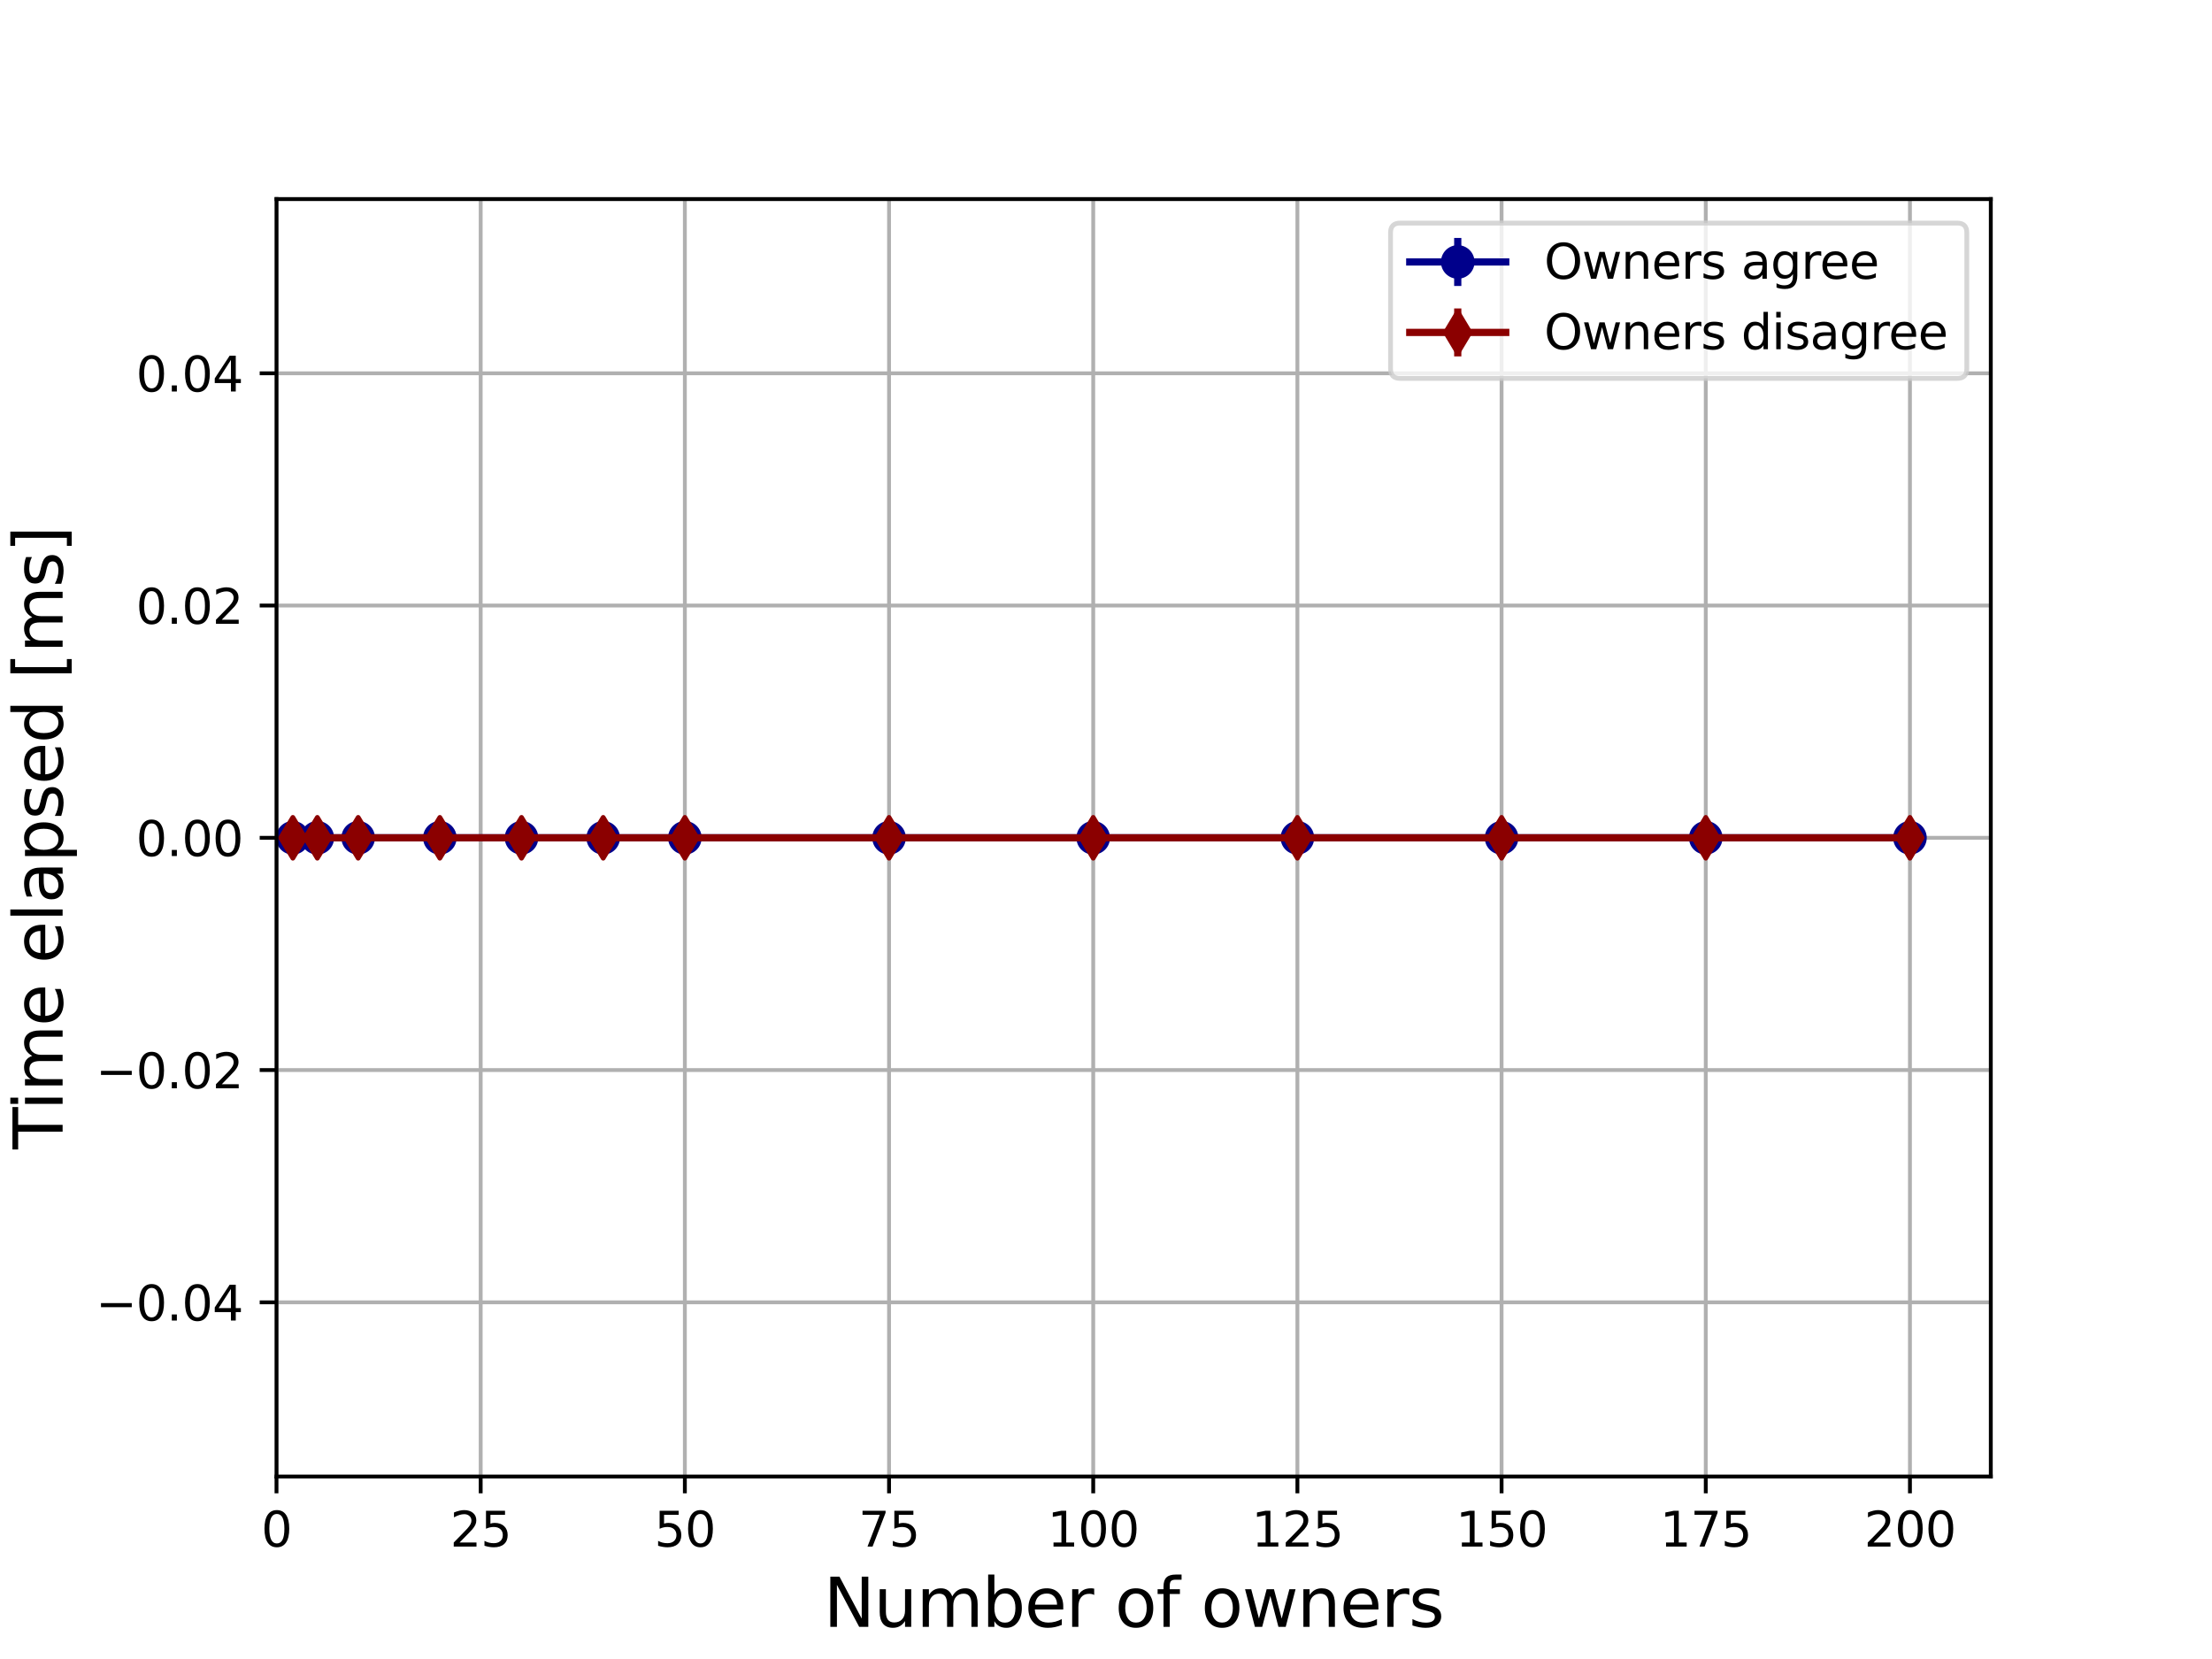 <?xml version="1.0" encoding="utf-8" standalone="no"?>
<!DOCTYPE svg PUBLIC "-//W3C//DTD SVG 1.1//EN"
  "http://www.w3.org/Graphics/SVG/1.1/DTD/svg11.dtd">
<svg height="345.6pt" version="1.1" viewBox="0 0 460.8 345.6" width="460.8pt" xmlns="http://www.w3.org/2000/svg" xmlns:xlink="http://www.w3.org/1999/xlink">
 <defs>
  <style type="text/css">*{stroke-linecap:butt;stroke-linejoin:round;}</style>
 </defs>
 <g id="figure_1">
  <g id="patch_1">
   <path d="M 0 345.6 
L 460.8 345.6 
L 460.8 0 
L 0 0 
z
" style="fill:#ffffff;"/>
  </g>
  <g id="axes_1">
   <g id="patch_2">
    <path d="M 57.6 307.584 
L 414.72 307.584 
L 414.72 41.472 
L 57.6 41.472 
z
" style="fill:#ffffff;"/>
   </g>
   <g id="matplotlib.axis_1">
    <g id="xtick_1">
     <g id="line2d_1">
      <path clip-path="url(#pe59d3a22e9)" d="M 57.6 307.584 
L 57.6 41.472 
" style="fill:none;stroke:#b0b0b0;stroke-linecap:square;stroke-width:0.8;"/>
     </g>
     <g id="line2d_2">
      <defs>
       <path d="M 0 0 
L 0 3.5 
" id="m9495389bf6" style="stroke:#000000;stroke-width:0.8;"/>
      </defs>
      <g>
       <use style="stroke:#000000;stroke-width:0.8;" x="57.6" xlink:href="#m9495389bf6" y="307.584"/>
      </g>
     </g>
     <g id="text_1">
      <!-- 0 -->
      <g transform="translate(54.419 322.182)scale(0.1 -0.1)">
       <defs>
        <path d="M 2034 4250 
Q 1547 4250 1301 3770 
Q 1056 3291 1056 2328 
Q 1056 1369 1301 889 
Q 1547 409 2034 409 
Q 2525 409 2770 889 
Q 3016 1369 3016 2328 
Q 3016 3291 2770 3770 
Q 2525 4250 2034 4250 
z
M 2034 4750 
Q 2819 4750 3233 4129 
Q 3647 3509 3647 2328 
Q 3647 1150 3233 529 
Q 2819 -91 2034 -91 
Q 1250 -91 836 529 
Q 422 1150 422 2328 
Q 422 3509 836 4129 
Q 1250 4750 2034 4750 
z
" id="DejaVuSans-30" transform="scale(0.016)"/>
       </defs>
       <use xlink:href="#DejaVuSans-30"/>
      </g>
     </g>
    </g>
    <g id="xtick_2">
     <g id="line2d_3">
      <path clip-path="url(#pe59d3a22e9)" d="M 100.135 307.584 
L 100.135 41.472 
" style="fill:none;stroke:#b0b0b0;stroke-linecap:square;stroke-width:0.8;"/>
     </g>
     <g id="line2d_4">
      <g>
       <use style="stroke:#000000;stroke-width:0.8;" x="100.135" xlink:href="#m9495389bf6" y="307.584"/>
      </g>
     </g>
     <g id="text_2">
      <!-- 25 -->
      <g transform="translate(93.772 322.182)scale(0.1 -0.1)">
       <defs>
        <path d="M 1228 531 
L 3431 531 
L 3431 0 
L 469 0 
L 469 531 
Q 828 903 1448 1529 
Q 2069 2156 2228 2338 
Q 2531 2678 2651 2914 
Q 2772 3150 2772 3378 
Q 2772 3750 2511 3984 
Q 2250 4219 1831 4219 
Q 1534 4219 1204 4116 
Q 875 4013 500 3803 
L 500 4441 
Q 881 4594 1212 4672 
Q 1544 4750 1819 4750 
Q 2544 4750 2975 4387 
Q 3406 4025 3406 3419 
Q 3406 3131 3298 2873 
Q 3191 2616 2906 2266 
Q 2828 2175 2409 1742 
Q 1991 1309 1228 531 
z
" id="DejaVuSans-32" transform="scale(0.016)"/>
        <path d="M 691 4666 
L 3169 4666 
L 3169 4134 
L 1269 4134 
L 1269 2991 
Q 1406 3038 1543 3061 
Q 1681 3084 1819 3084 
Q 2600 3084 3056 2656 
Q 3513 2228 3513 1497 
Q 3513 744 3044 326 
Q 2575 -91 1722 -91 
Q 1428 -91 1123 -41 
Q 819 9 494 109 
L 494 744 
Q 775 591 1075 516 
Q 1375 441 1709 441 
Q 2250 441 2565 725 
Q 2881 1009 2881 1497 
Q 2881 1984 2565 2268 
Q 2250 2553 1709 2553 
Q 1456 2553 1204 2497 
Q 953 2441 691 2322 
L 691 4666 
z
" id="DejaVuSans-35" transform="scale(0.016)"/>
       </defs>
       <use xlink:href="#DejaVuSans-32"/>
       <use x="63.623" xlink:href="#DejaVuSans-35"/>
      </g>
     </g>
    </g>
    <g id="xtick_3">
     <g id="line2d_5">
      <path clip-path="url(#pe59d3a22e9)" d="M 142.669 307.584 
L 142.669 41.472 
" style="fill:none;stroke:#b0b0b0;stroke-linecap:square;stroke-width:0.8;"/>
     </g>
     <g id="line2d_6">
      <g>
       <use style="stroke:#000000;stroke-width:0.8;" x="142.669" xlink:href="#m9495389bf6" y="307.584"/>
      </g>
     </g>
     <g id="text_3">
      <!-- 50 -->
      <g transform="translate(136.307 322.182)scale(0.1 -0.1)">
       <use xlink:href="#DejaVuSans-35"/>
       <use x="63.623" xlink:href="#DejaVuSans-30"/>
      </g>
     </g>
    </g>
    <g id="xtick_4">
     <g id="line2d_7">
      <path clip-path="url(#pe59d3a22e9)" d="M 185.204 307.584 
L 185.204 41.472 
" style="fill:none;stroke:#b0b0b0;stroke-linecap:square;stroke-width:0.8;"/>
     </g>
     <g id="line2d_8">
      <g>
       <use style="stroke:#000000;stroke-width:0.8;" x="185.204" xlink:href="#m9495389bf6" y="307.584"/>
      </g>
     </g>
     <g id="text_4">
      <!-- 75 -->
      <g transform="translate(178.841 322.182)scale(0.1 -0.1)">
       <defs>
        <path d="M 525 4666 
L 3525 4666 
L 3525 4397 
L 1831 0 
L 1172 0 
L 2766 4134 
L 525 4134 
L 525 4666 
z
" id="DejaVuSans-37" transform="scale(0.016)"/>
       </defs>
       <use xlink:href="#DejaVuSans-37"/>
       <use x="63.623" xlink:href="#DejaVuSans-35"/>
      </g>
     </g>
    </g>
    <g id="xtick_5">
     <g id="line2d_9">
      <path clip-path="url(#pe59d3a22e9)" d="M 227.738 307.584 
L 227.738 41.472 
" style="fill:none;stroke:#b0b0b0;stroke-linecap:square;stroke-width:0.8;"/>
     </g>
     <g id="line2d_10">
      <g>
       <use style="stroke:#000000;stroke-width:0.8;" x="227.738" xlink:href="#m9495389bf6" y="307.584"/>
      </g>
     </g>
     <g id="text_5">
      <!-- 100 -->
      <g transform="translate(218.194 322.182)scale(0.1 -0.1)">
       <defs>
        <path d="M 794 531 
L 1825 531 
L 1825 4091 
L 703 3866 
L 703 4441 
L 1819 4666 
L 2450 4666 
L 2450 531 
L 3481 531 
L 3481 0 
L 794 0 
L 794 531 
z
" id="DejaVuSans-31" transform="scale(0.016)"/>
       </defs>
       <use xlink:href="#DejaVuSans-31"/>
       <use x="63.623" xlink:href="#DejaVuSans-30"/>
       <use x="127.246" xlink:href="#DejaVuSans-30"/>
      </g>
     </g>
    </g>
    <g id="xtick_6">
     <g id="line2d_11">
      <path clip-path="url(#pe59d3a22e9)" d="M 270.273 307.584 
L 270.273 41.472 
" style="fill:none;stroke:#b0b0b0;stroke-linecap:square;stroke-width:0.8;"/>
     </g>
     <g id="line2d_12">
      <g>
       <use style="stroke:#000000;stroke-width:0.8;" x="270.273" xlink:href="#m9495389bf6" y="307.584"/>
      </g>
     </g>
     <g id="text_6">
      <!-- 125 -->
      <g transform="translate(260.729 322.182)scale(0.1 -0.1)">
       <use xlink:href="#DejaVuSans-31"/>
       <use x="63.623" xlink:href="#DejaVuSans-32"/>
       <use x="127.246" xlink:href="#DejaVuSans-35"/>
      </g>
     </g>
    </g>
    <g id="xtick_7">
     <g id="line2d_13">
      <path clip-path="url(#pe59d3a22e9)" d="M 312.807 307.584 
L 312.807 41.472 
" style="fill:none;stroke:#b0b0b0;stroke-linecap:square;stroke-width:0.8;"/>
     </g>
     <g id="line2d_14">
      <g>
       <use style="stroke:#000000;stroke-width:0.8;" x="312.807" xlink:href="#m9495389bf6" y="307.584"/>
      </g>
     </g>
     <g id="text_7">
      <!-- 150 -->
      <g transform="translate(303.263 322.182)scale(0.1 -0.1)">
       <use xlink:href="#DejaVuSans-31"/>
       <use x="63.623" xlink:href="#DejaVuSans-35"/>
       <use x="127.246" xlink:href="#DejaVuSans-30"/>
      </g>
     </g>
    </g>
    <g id="xtick_8">
     <g id="line2d_15">
      <path clip-path="url(#pe59d3a22e9)" d="M 355.342 307.584 
L 355.342 41.472 
" style="fill:none;stroke:#b0b0b0;stroke-linecap:square;stroke-width:0.8;"/>
     </g>
     <g id="line2d_16">
      <g>
       <use style="stroke:#000000;stroke-width:0.8;" x="355.342" xlink:href="#m9495389bf6" y="307.584"/>
      </g>
     </g>
     <g id="text_8">
      <!-- 175 -->
      <g transform="translate(345.798 322.182)scale(0.1 -0.1)">
       <use xlink:href="#DejaVuSans-31"/>
       <use x="63.623" xlink:href="#DejaVuSans-37"/>
       <use x="127.246" xlink:href="#DejaVuSans-35"/>
      </g>
     </g>
    </g>
    <g id="xtick_9">
     <g id="line2d_17">
      <path clip-path="url(#pe59d3a22e9)" d="M 397.876 307.584 
L 397.876 41.472 
" style="fill:none;stroke:#b0b0b0;stroke-linecap:square;stroke-width:0.8;"/>
     </g>
     <g id="line2d_18">
      <g>
       <use style="stroke:#000000;stroke-width:0.8;" x="397.876" xlink:href="#m9495389bf6" y="307.584"/>
      </g>
     </g>
     <g id="text_9">
      <!-- 200 -->
      <g transform="translate(388.333 322.182)scale(0.1 -0.1)">
       <use xlink:href="#DejaVuSans-32"/>
       <use x="63.623" xlink:href="#DejaVuSans-30"/>
       <use x="127.246" xlink:href="#DejaVuSans-30"/>
      </g>
     </g>
    </g>
    <g id="text_10">
     <!-- Number of owners -->
     <g transform="translate(171.567 338.9)scale(0.14 -0.14)">
      <defs>
       <path d="M 628 4666 
L 1478 4666 
L 3547 763 
L 3547 4666 
L 4159 4666 
L 4159 0 
L 3309 0 
L 1241 3903 
L 1241 0 
L 628 0 
L 628 4666 
z
" id="DejaVuSans-4e" transform="scale(0.016)"/>
       <path d="M 544 1381 
L 544 3500 
L 1119 3500 
L 1119 1403 
Q 1119 906 1312 657 
Q 1506 409 1894 409 
Q 2359 409 2629 706 
Q 2900 1003 2900 1516 
L 2900 3500 
L 3475 3500 
L 3475 0 
L 2900 0 
L 2900 538 
Q 2691 219 2414 64 
Q 2138 -91 1772 -91 
Q 1169 -91 856 284 
Q 544 659 544 1381 
z
M 1991 3584 
L 1991 3584 
z
" id="DejaVuSans-75" transform="scale(0.016)"/>
       <path d="M 3328 2828 
Q 3544 3216 3844 3400 
Q 4144 3584 4550 3584 
Q 5097 3584 5394 3201 
Q 5691 2819 5691 2113 
L 5691 0 
L 5113 0 
L 5113 2094 
Q 5113 2597 4934 2840 
Q 4756 3084 4391 3084 
Q 3944 3084 3684 2787 
Q 3425 2491 3425 1978 
L 3425 0 
L 2847 0 
L 2847 2094 
Q 2847 2600 2669 2842 
Q 2491 3084 2119 3084 
Q 1678 3084 1418 2786 
Q 1159 2488 1159 1978 
L 1159 0 
L 581 0 
L 581 3500 
L 1159 3500 
L 1159 2956 
Q 1356 3278 1631 3431 
Q 1906 3584 2284 3584 
Q 2666 3584 2933 3390 
Q 3200 3197 3328 2828 
z
" id="DejaVuSans-6d" transform="scale(0.016)"/>
       <path d="M 3116 1747 
Q 3116 2381 2855 2742 
Q 2594 3103 2138 3103 
Q 1681 3103 1420 2742 
Q 1159 2381 1159 1747 
Q 1159 1113 1420 752 
Q 1681 391 2138 391 
Q 2594 391 2855 752 
Q 3116 1113 3116 1747 
z
M 1159 2969 
Q 1341 3281 1617 3432 
Q 1894 3584 2278 3584 
Q 2916 3584 3314 3078 
Q 3713 2572 3713 1747 
Q 3713 922 3314 415 
Q 2916 -91 2278 -91 
Q 1894 -91 1617 61 
Q 1341 213 1159 525 
L 1159 0 
L 581 0 
L 581 4863 
L 1159 4863 
L 1159 2969 
z
" id="DejaVuSans-62" transform="scale(0.016)"/>
       <path d="M 3597 1894 
L 3597 1613 
L 953 1613 
Q 991 1019 1311 708 
Q 1631 397 2203 397 
Q 2534 397 2845 478 
Q 3156 559 3463 722 
L 3463 178 
Q 3153 47 2828 -22 
Q 2503 -91 2169 -91 
Q 1331 -91 842 396 
Q 353 884 353 1716 
Q 353 2575 817 3079 
Q 1281 3584 2069 3584 
Q 2775 3584 3186 3129 
Q 3597 2675 3597 1894 
z
M 3022 2063 
Q 3016 2534 2758 2815 
Q 2500 3097 2075 3097 
Q 1594 3097 1305 2825 
Q 1016 2553 972 2059 
L 3022 2063 
z
" id="DejaVuSans-65" transform="scale(0.016)"/>
       <path d="M 2631 2963 
Q 2534 3019 2420 3045 
Q 2306 3072 2169 3072 
Q 1681 3072 1420 2755 
Q 1159 2438 1159 1844 
L 1159 0 
L 581 0 
L 581 3500 
L 1159 3500 
L 1159 2956 
Q 1341 3275 1631 3429 
Q 1922 3584 2338 3584 
Q 2397 3584 2469 3576 
Q 2541 3569 2628 3553 
L 2631 2963 
z
" id="DejaVuSans-72" transform="scale(0.016)"/>
       <path id="DejaVuSans-20" transform="scale(0.016)"/>
       <path d="M 1959 3097 
Q 1497 3097 1228 2736 
Q 959 2375 959 1747 
Q 959 1119 1226 758 
Q 1494 397 1959 397 
Q 2419 397 2687 759 
Q 2956 1122 2956 1747 
Q 2956 2369 2687 2733 
Q 2419 3097 1959 3097 
z
M 1959 3584 
Q 2709 3584 3137 3096 
Q 3566 2609 3566 1747 
Q 3566 888 3137 398 
Q 2709 -91 1959 -91 
Q 1206 -91 779 398 
Q 353 888 353 1747 
Q 353 2609 779 3096 
Q 1206 3584 1959 3584 
z
" id="DejaVuSans-6f" transform="scale(0.016)"/>
       <path d="M 2375 4863 
L 2375 4384 
L 1825 4384 
Q 1516 4384 1395 4259 
Q 1275 4134 1275 3809 
L 1275 3500 
L 2222 3500 
L 2222 3053 
L 1275 3053 
L 1275 0 
L 697 0 
L 697 3053 
L 147 3053 
L 147 3500 
L 697 3500 
L 697 3744 
Q 697 4328 969 4595 
Q 1241 4863 1831 4863 
L 2375 4863 
z
" id="DejaVuSans-66" transform="scale(0.016)"/>
       <path d="M 269 3500 
L 844 3500 
L 1563 769 
L 2278 3500 
L 2956 3500 
L 3675 769 
L 4391 3500 
L 4966 3500 
L 4050 0 
L 3372 0 
L 2619 2869 
L 1863 0 
L 1184 0 
L 269 3500 
z
" id="DejaVuSans-77" transform="scale(0.016)"/>
       <path d="M 3513 2113 
L 3513 0 
L 2938 0 
L 2938 2094 
Q 2938 2591 2744 2837 
Q 2550 3084 2163 3084 
Q 1697 3084 1428 2787 
Q 1159 2491 1159 1978 
L 1159 0 
L 581 0 
L 581 3500 
L 1159 3500 
L 1159 2956 
Q 1366 3272 1645 3428 
Q 1925 3584 2291 3584 
Q 2894 3584 3203 3211 
Q 3513 2838 3513 2113 
z
" id="DejaVuSans-6e" transform="scale(0.016)"/>
       <path d="M 2834 3397 
L 2834 2853 
Q 2591 2978 2328 3040 
Q 2066 3103 1784 3103 
Q 1356 3103 1142 2972 
Q 928 2841 928 2578 
Q 928 2378 1081 2264 
Q 1234 2150 1697 2047 
L 1894 2003 
Q 2506 1872 2764 1633 
Q 3022 1394 3022 966 
Q 3022 478 2636 193 
Q 2250 -91 1575 -91 
Q 1294 -91 989 -36 
Q 684 19 347 128 
L 347 722 
Q 666 556 975 473 
Q 1284 391 1588 391 
Q 1994 391 2212 530 
Q 2431 669 2431 922 
Q 2431 1156 2273 1281 
Q 2116 1406 1581 1522 
L 1381 1569 
Q 847 1681 609 1914 
Q 372 2147 372 2553 
Q 372 3047 722 3315 
Q 1072 3584 1716 3584 
Q 2034 3584 2315 3537 
Q 2597 3491 2834 3397 
z
" id="DejaVuSans-73" transform="scale(0.016)"/>
      </defs>
      <use xlink:href="#DejaVuSans-4e"/>
      <use x="74.805" xlink:href="#DejaVuSans-75"/>
      <use x="138.184" xlink:href="#DejaVuSans-6d"/>
      <use x="235.596" xlink:href="#DejaVuSans-62"/>
      <use x="299.072" xlink:href="#DejaVuSans-65"/>
      <use x="360.596" xlink:href="#DejaVuSans-72"/>
      <use x="401.709" xlink:href="#DejaVuSans-20"/>
      <use x="433.496" xlink:href="#DejaVuSans-6f"/>
      <use x="494.678" xlink:href="#DejaVuSans-66"/>
      <use x="529.883" xlink:href="#DejaVuSans-20"/>
      <use x="561.67" xlink:href="#DejaVuSans-6f"/>
      <use x="622.852" xlink:href="#DejaVuSans-77"/>
      <use x="704.639" xlink:href="#DejaVuSans-6e"/>
      <use x="768.018" xlink:href="#DejaVuSans-65"/>
      <use x="829.541" xlink:href="#DejaVuSans-72"/>
      <use x="870.654" xlink:href="#DejaVuSans-73"/>
     </g>
    </g>
   </g>
   <g id="matplotlib.axis_2">
    <g id="ytick_1">
     <g id="line2d_19">
      <path clip-path="url(#pe59d3a22e9)" d="M 57.6 271.296 
L 414.72 271.296 
" style="fill:none;stroke:#b0b0b0;stroke-linecap:square;stroke-width:0.8;"/>
     </g>
     <g id="line2d_20">
      <defs>
       <path d="M 0 0 
L -3.5 0 
" id="m37865f0220" style="stroke:#000000;stroke-width:0.8;"/>
      </defs>
      <g>
       <use style="stroke:#000000;stroke-width:0.8;" x="57.6" xlink:href="#m37865f0220" y="271.296"/>
      </g>
     </g>
     <g id="text_11">
      <!-- −0.04 -->
      <g transform="translate(19.955 275.095)scale(0.1 -0.1)">
       <defs>
        <path d="M 678 2272 
L 4684 2272 
L 4684 1741 
L 678 1741 
L 678 2272 
z
" id="DejaVuSans-2212" transform="scale(0.016)"/>
        <path d="M 684 794 
L 1344 794 
L 1344 0 
L 684 0 
L 684 794 
z
" id="DejaVuSans-2e" transform="scale(0.016)"/>
        <path d="M 2419 4116 
L 825 1625 
L 2419 1625 
L 2419 4116 
z
M 2253 4666 
L 3047 4666 
L 3047 1625 
L 3713 1625 
L 3713 1100 
L 3047 1100 
L 3047 0 
L 2419 0 
L 2419 1100 
L 313 1100 
L 313 1709 
L 2253 4666 
z
" id="DejaVuSans-34" transform="scale(0.016)"/>
       </defs>
       <use xlink:href="#DejaVuSans-2212"/>
       <use x="83.789" xlink:href="#DejaVuSans-30"/>
       <use x="147.412" xlink:href="#DejaVuSans-2e"/>
       <use x="179.199" xlink:href="#DejaVuSans-30"/>
       <use x="242.822" xlink:href="#DejaVuSans-34"/>
      </g>
     </g>
    </g>
    <g id="ytick_2">
     <g id="line2d_21">
      <path clip-path="url(#pe59d3a22e9)" d="M 57.6 222.912 
L 414.72 222.912 
" style="fill:none;stroke:#b0b0b0;stroke-linecap:square;stroke-width:0.8;"/>
     </g>
     <g id="line2d_22">
      <g>
       <use style="stroke:#000000;stroke-width:0.8;" x="57.6" xlink:href="#m37865f0220" y="222.912"/>
      </g>
     </g>
     <g id="text_12">
      <!-- −0.02 -->
      <g transform="translate(19.955 226.711)scale(0.1 -0.1)">
       <use xlink:href="#DejaVuSans-2212"/>
       <use x="83.789" xlink:href="#DejaVuSans-30"/>
       <use x="147.412" xlink:href="#DejaVuSans-2e"/>
       <use x="179.199" xlink:href="#DejaVuSans-30"/>
       <use x="242.822" xlink:href="#DejaVuSans-32"/>
      </g>
     </g>
    </g>
    <g id="ytick_3">
     <g id="line2d_23">
      <path clip-path="url(#pe59d3a22e9)" d="M 57.6 174.528 
L 414.72 174.528 
" style="fill:none;stroke:#b0b0b0;stroke-linecap:square;stroke-width:0.8;"/>
     </g>
     <g id="line2d_24">
      <g>
       <use style="stroke:#000000;stroke-width:0.8;" x="57.6" xlink:href="#m37865f0220" y="174.528"/>
      </g>
     </g>
     <g id="text_13">
      <!-- 0.00 -->
      <g transform="translate(28.334 178.327)scale(0.1 -0.1)">
       <use xlink:href="#DejaVuSans-30"/>
       <use x="63.623" xlink:href="#DejaVuSans-2e"/>
       <use x="95.41" xlink:href="#DejaVuSans-30"/>
       <use x="159.033" xlink:href="#DejaVuSans-30"/>
      </g>
     </g>
    </g>
    <g id="ytick_4">
     <g id="line2d_25">
      <path clip-path="url(#pe59d3a22e9)" d="M 57.6 126.144 
L 414.72 126.144 
" style="fill:none;stroke:#b0b0b0;stroke-linecap:square;stroke-width:0.8;"/>
     </g>
     <g id="line2d_26">
      <g>
       <use style="stroke:#000000;stroke-width:0.8;" x="57.6" xlink:href="#m37865f0220" y="126.144"/>
      </g>
     </g>
     <g id="text_14">
      <!-- 0.02 -->
      <g transform="translate(28.334 129.943)scale(0.1 -0.1)">
       <use xlink:href="#DejaVuSans-30"/>
       <use x="63.623" xlink:href="#DejaVuSans-2e"/>
       <use x="95.41" xlink:href="#DejaVuSans-30"/>
       <use x="159.033" xlink:href="#DejaVuSans-32"/>
      </g>
     </g>
    </g>
    <g id="ytick_5">
     <g id="line2d_27">
      <path clip-path="url(#pe59d3a22e9)" d="M 57.6 77.76 
L 414.72 77.76 
" style="fill:none;stroke:#b0b0b0;stroke-linecap:square;stroke-width:0.8;"/>
     </g>
     <g id="line2d_28">
      <g>
       <use style="stroke:#000000;stroke-width:0.8;" x="57.6" xlink:href="#m37865f0220" y="77.76"/>
      </g>
     </g>
     <g id="text_15">
      <!-- 0.04 -->
      <g transform="translate(28.334 81.559)scale(0.1 -0.1)">
       <use xlink:href="#DejaVuSans-30"/>
       <use x="63.623" xlink:href="#DejaVuSans-2e"/>
       <use x="95.41" xlink:href="#DejaVuSans-30"/>
       <use x="159.033" xlink:href="#DejaVuSans-34"/>
      </g>
     </g>
    </g>
    <g id="text_16">
     <!-- Time elapsed [ms] -->
     <g transform="translate(13.043 239.415)rotate(-90)scale(0.14 -0.14)">
      <defs>
       <path d="M -19 4666 
L 3928 4666 
L 3928 4134 
L 2272 4134 
L 2272 0 
L 1638 0 
L 1638 4134 
L -19 4134 
L -19 4666 
z
" id="DejaVuSans-54" transform="scale(0.016)"/>
       <path d="M 603 3500 
L 1178 3500 
L 1178 0 
L 603 0 
L 603 3500 
z
M 603 4863 
L 1178 4863 
L 1178 4134 
L 603 4134 
L 603 4863 
z
" id="DejaVuSans-69" transform="scale(0.016)"/>
       <path d="M 603 4863 
L 1178 4863 
L 1178 0 
L 603 0 
L 603 4863 
z
" id="DejaVuSans-6c" transform="scale(0.016)"/>
       <path d="M 2194 1759 
Q 1497 1759 1228 1600 
Q 959 1441 959 1056 
Q 959 750 1161 570 
Q 1363 391 1709 391 
Q 2188 391 2477 730 
Q 2766 1069 2766 1631 
L 2766 1759 
L 2194 1759 
z
M 3341 1997 
L 3341 0 
L 2766 0 
L 2766 531 
Q 2569 213 2275 61 
Q 1981 -91 1556 -91 
Q 1019 -91 701 211 
Q 384 513 384 1019 
Q 384 1609 779 1909 
Q 1175 2209 1959 2209 
L 2766 2209 
L 2766 2266 
Q 2766 2663 2505 2880 
Q 2244 3097 1772 3097 
Q 1472 3097 1187 3025 
Q 903 2953 641 2809 
L 641 3341 
Q 956 3463 1253 3523 
Q 1550 3584 1831 3584 
Q 2591 3584 2966 3190 
Q 3341 2797 3341 1997 
z
" id="DejaVuSans-61" transform="scale(0.016)"/>
       <path d="M 1159 525 
L 1159 -1331 
L 581 -1331 
L 581 3500 
L 1159 3500 
L 1159 2969 
Q 1341 3281 1617 3432 
Q 1894 3584 2278 3584 
Q 2916 3584 3314 3078 
Q 3713 2572 3713 1747 
Q 3713 922 3314 415 
Q 2916 -91 2278 -91 
Q 1894 -91 1617 61 
Q 1341 213 1159 525 
z
M 3116 1747 
Q 3116 2381 2855 2742 
Q 2594 3103 2138 3103 
Q 1681 3103 1420 2742 
Q 1159 2381 1159 1747 
Q 1159 1113 1420 752 
Q 1681 391 2138 391 
Q 2594 391 2855 752 
Q 3116 1113 3116 1747 
z
" id="DejaVuSans-70" transform="scale(0.016)"/>
       <path d="M 2906 2969 
L 2906 4863 
L 3481 4863 
L 3481 0 
L 2906 0 
L 2906 525 
Q 2725 213 2448 61 
Q 2172 -91 1784 -91 
Q 1150 -91 751 415 
Q 353 922 353 1747 
Q 353 2572 751 3078 
Q 1150 3584 1784 3584 
Q 2172 3584 2448 3432 
Q 2725 3281 2906 2969 
z
M 947 1747 
Q 947 1113 1208 752 
Q 1469 391 1925 391 
Q 2381 391 2643 752 
Q 2906 1113 2906 1747 
Q 2906 2381 2643 2742 
Q 2381 3103 1925 3103 
Q 1469 3103 1208 2742 
Q 947 2381 947 1747 
z
" id="DejaVuSans-64" transform="scale(0.016)"/>
       <path d="M 550 4863 
L 1875 4863 
L 1875 4416 
L 1125 4416 
L 1125 -397 
L 1875 -397 
L 1875 -844 
L 550 -844 
L 550 4863 
z
" id="DejaVuSans-5b" transform="scale(0.016)"/>
       <path d="M 1947 4863 
L 1947 -844 
L 622 -844 
L 622 -397 
L 1369 -397 
L 1369 4416 
L 622 4416 
L 622 4863 
L 1947 4863 
z
" id="DejaVuSans-5d" transform="scale(0.016)"/>
      </defs>
      <use xlink:href="#DejaVuSans-54"/>
      <use x="57.959" xlink:href="#DejaVuSans-69"/>
      <use x="85.742" xlink:href="#DejaVuSans-6d"/>
      <use x="183.154" xlink:href="#DejaVuSans-65"/>
      <use x="244.678" xlink:href="#DejaVuSans-20"/>
      <use x="276.465" xlink:href="#DejaVuSans-65"/>
      <use x="337.988" xlink:href="#DejaVuSans-6c"/>
      <use x="365.771" xlink:href="#DejaVuSans-61"/>
      <use x="427.051" xlink:href="#DejaVuSans-70"/>
      <use x="490.527" xlink:href="#DejaVuSans-73"/>
      <use x="542.627" xlink:href="#DejaVuSans-65"/>
      <use x="604.15" xlink:href="#DejaVuSans-64"/>
      <use x="667.627" xlink:href="#DejaVuSans-20"/>
      <use x="699.414" xlink:href="#DejaVuSans-5b"/>
      <use x="738.428" xlink:href="#DejaVuSans-6d"/>
      <use x="835.84" xlink:href="#DejaVuSans-73"/>
      <use x="887.939" xlink:href="#DejaVuSans-5d"/>
     </g>
    </g>
   </g>
   <g id="LineCollection_1">
    <path clip-path="url(#pe59d3a22e9)" d="M 61.003 174.528 
L 61.003 174.528 
" style="fill:none;stroke:#00008b;stroke-width:1.5;"/>
    <path clip-path="url(#pe59d3a22e9)" d="M 66.107 174.528 
L 66.107 174.528 
" style="fill:none;stroke:#00008b;stroke-width:1.5;"/>
    <path clip-path="url(#pe59d3a22e9)" d="M 74.614 174.528 
L 74.614 174.528 
" style="fill:none;stroke:#00008b;stroke-width:1.5;"/>
    <path clip-path="url(#pe59d3a22e9)" d="M 91.628 174.528 
L 91.628 174.528 
" style="fill:none;stroke:#00008b;stroke-width:1.5;"/>
    <path clip-path="url(#pe59d3a22e9)" d="M 108.641 174.528 
L 108.641 174.528 
" style="fill:none;stroke:#00008b;stroke-width:1.5;"/>
    <path clip-path="url(#pe59d3a22e9)" d="M 125.655 174.528 
L 125.655 174.528 
" style="fill:none;stroke:#00008b;stroke-width:1.5;"/>
    <path clip-path="url(#pe59d3a22e9)" d="M 142.669 174.528 
L 142.669 174.528 
" style="fill:none;stroke:#00008b;stroke-width:1.5;"/>
    <path clip-path="url(#pe59d3a22e9)" d="M 185.204 174.528 
L 185.204 174.528 
" style="fill:none;stroke:#00008b;stroke-width:1.5;"/>
    <path clip-path="url(#pe59d3a22e9)" d="M 227.738 174.528 
L 227.738 174.528 
" style="fill:none;stroke:#00008b;stroke-width:1.5;"/>
    <path clip-path="url(#pe59d3a22e9)" d="M 270.273 174.528 
L 270.273 174.528 
" style="fill:none;stroke:#00008b;stroke-width:1.5;"/>
    <path clip-path="url(#pe59d3a22e9)" d="M 312.807 174.528 
L 312.807 174.528 
" style="fill:none;stroke:#00008b;stroke-width:1.5;"/>
    <path clip-path="url(#pe59d3a22e9)" d="M 355.342 174.528 
L 355.342 174.528 
" style="fill:none;stroke:#00008b;stroke-width:1.5;"/>
    <path clip-path="url(#pe59d3a22e9)" d="M 397.876 174.528 
L 397.876 174.528 
" style="fill:none;stroke:#00008b;stroke-width:1.5;"/>
   </g>
   <g id="LineCollection_2">
    <path clip-path="url(#pe59d3a22e9)" d="M 61.003 174.528 
L 61.003 174.528 
" style="fill:none;stroke:#8b0000;stroke-width:1.5;"/>
    <path clip-path="url(#pe59d3a22e9)" d="M 66.107 174.528 
L 66.107 174.528 
" style="fill:none;stroke:#8b0000;stroke-width:1.5;"/>
    <path clip-path="url(#pe59d3a22e9)" d="M 74.614 174.528 
L 74.614 174.528 
" style="fill:none;stroke:#8b0000;stroke-width:1.5;"/>
    <path clip-path="url(#pe59d3a22e9)" d="M 91.628 174.528 
L 91.628 174.528 
" style="fill:none;stroke:#8b0000;stroke-width:1.5;"/>
    <path clip-path="url(#pe59d3a22e9)" d="M 108.641 174.528 
L 108.641 174.528 
" style="fill:none;stroke:#8b0000;stroke-width:1.5;"/>
    <path clip-path="url(#pe59d3a22e9)" d="M 125.655 174.528 
L 125.655 174.528 
" style="fill:none;stroke:#8b0000;stroke-width:1.5;"/>
    <path clip-path="url(#pe59d3a22e9)" d="M 142.669 174.528 
L 142.669 174.528 
" style="fill:none;stroke:#8b0000;stroke-width:1.5;"/>
    <path clip-path="url(#pe59d3a22e9)" d="M 185.204 174.528 
L 185.204 174.528 
" style="fill:none;stroke:#8b0000;stroke-width:1.5;"/>
    <path clip-path="url(#pe59d3a22e9)" d="M 227.738 174.528 
L 227.738 174.528 
" style="fill:none;stroke:#8b0000;stroke-width:1.5;"/>
    <path clip-path="url(#pe59d3a22e9)" d="M 270.273 174.528 
L 270.273 174.528 
" style="fill:none;stroke:#8b0000;stroke-width:1.5;"/>
    <path clip-path="url(#pe59d3a22e9)" d="M 312.807 174.528 
L 312.807 174.528 
" style="fill:none;stroke:#8b0000;stroke-width:1.5;"/>
    <path clip-path="url(#pe59d3a22e9)" d="M 355.342 174.528 
L 355.342 174.528 
" style="fill:none;stroke:#8b0000;stroke-width:1.5;"/>
    <path clip-path="url(#pe59d3a22e9)" d="M 397.876 174.528 
L 397.876 174.528 
" style="fill:none;stroke:#8b0000;stroke-width:1.5;"/>
   </g>
   <g id="line2d_29">
    <path clip-path="url(#pe59d3a22e9)" d="M 61.003 174.528 
L 66.107 174.528 
L 74.614 174.528 
L 91.628 174.528 
L 108.641 174.528 
L 125.655 174.528 
L 142.669 174.528 
L 185.204 174.528 
L 227.738 174.528 
L 270.273 174.528 
L 312.807 174.528 
L 355.342 174.528 
L 397.876 174.528 
" style="fill:none;stroke:#00008b;stroke-linecap:square;stroke-width:1.5;"/>
    <defs>
     <path d="M 0 3 
C 0.796 3 1.559 2.684 2.121 2.121 
C 2.684 1.559 3 0.796 3 0 
C 3 -0.796 2.684 -1.559 2.121 -2.121 
C 1.559 -2.684 0.796 -3 0 -3 
C -0.796 -3 -1.559 -2.684 -2.121 -2.121 
C -2.684 -1.559 -3 -0.796 -3 0 
C -3 0.796 -2.684 1.559 -2.121 2.121 
C -1.559 2.684 -0.796 3 0 3 
z
" id="m5853bd7e26" style="stroke:#00008b;"/>
    </defs>
    <g clip-path="url(#pe59d3a22e9)">
     <use style="fill:#00008b;stroke:#00008b;" x="61.003" xlink:href="#m5853bd7e26" y="174.528"/>
     <use style="fill:#00008b;stroke:#00008b;" x="66.107" xlink:href="#m5853bd7e26" y="174.528"/>
     <use style="fill:#00008b;stroke:#00008b;" x="74.614" xlink:href="#m5853bd7e26" y="174.528"/>
     <use style="fill:#00008b;stroke:#00008b;" x="91.628" xlink:href="#m5853bd7e26" y="174.528"/>
     <use style="fill:#00008b;stroke:#00008b;" x="108.641" xlink:href="#m5853bd7e26" y="174.528"/>
     <use style="fill:#00008b;stroke:#00008b;" x="125.655" xlink:href="#m5853bd7e26" y="174.528"/>
     <use style="fill:#00008b;stroke:#00008b;" x="142.669" xlink:href="#m5853bd7e26" y="174.528"/>
     <use style="fill:#00008b;stroke:#00008b;" x="185.204" xlink:href="#m5853bd7e26" y="174.528"/>
     <use style="fill:#00008b;stroke:#00008b;" x="227.738" xlink:href="#m5853bd7e26" y="174.528"/>
     <use style="fill:#00008b;stroke:#00008b;" x="270.273" xlink:href="#m5853bd7e26" y="174.528"/>
     <use style="fill:#00008b;stroke:#00008b;" x="312.807" xlink:href="#m5853bd7e26" y="174.528"/>
     <use style="fill:#00008b;stroke:#00008b;" x="355.342" xlink:href="#m5853bd7e26" y="174.528"/>
     <use style="fill:#00008b;stroke:#00008b;" x="397.876" xlink:href="#m5853bd7e26" y="174.528"/>
    </g>
   </g>
   <g id="line2d_30">
    <path clip-path="url(#pe59d3a22e9)" d="M 61.003 174.528 
L 66.107 174.528 
L 74.614 174.528 
L 91.628 174.528 
L 108.641 174.528 
L 125.655 174.528 
L 142.669 174.528 
L 185.204 174.528 
L 227.738 174.528 
L 270.273 174.528 
L 312.807 174.528 
L 355.342 174.528 
L 397.876 174.528 
" style="fill:none;stroke:#8b0000;stroke-linecap:square;stroke-width:1.5;"/>
    <defs>
     <path d="M -0 4.243 
L 2.546 0 
L 0 -4.243 
L -2.546 -0 
z
" id="m0bad72c23b" style="stroke:#8b0000;stroke-linejoin:miter;"/>
    </defs>
    <g clip-path="url(#pe59d3a22e9)">
     <use style="fill:#8b0000;stroke:#8b0000;stroke-linejoin:miter;" x="61.003" xlink:href="#m0bad72c23b" y="174.528"/>
     <use style="fill:#8b0000;stroke:#8b0000;stroke-linejoin:miter;" x="66.107" xlink:href="#m0bad72c23b" y="174.528"/>
     <use style="fill:#8b0000;stroke:#8b0000;stroke-linejoin:miter;" x="74.614" xlink:href="#m0bad72c23b" y="174.528"/>
     <use style="fill:#8b0000;stroke:#8b0000;stroke-linejoin:miter;" x="91.628" xlink:href="#m0bad72c23b" y="174.528"/>
     <use style="fill:#8b0000;stroke:#8b0000;stroke-linejoin:miter;" x="108.641" xlink:href="#m0bad72c23b" y="174.528"/>
     <use style="fill:#8b0000;stroke:#8b0000;stroke-linejoin:miter;" x="125.655" xlink:href="#m0bad72c23b" y="174.528"/>
     <use style="fill:#8b0000;stroke:#8b0000;stroke-linejoin:miter;" x="142.669" xlink:href="#m0bad72c23b" y="174.528"/>
     <use style="fill:#8b0000;stroke:#8b0000;stroke-linejoin:miter;" x="185.204" xlink:href="#m0bad72c23b" y="174.528"/>
     <use style="fill:#8b0000;stroke:#8b0000;stroke-linejoin:miter;" x="227.738" xlink:href="#m0bad72c23b" y="174.528"/>
     <use style="fill:#8b0000;stroke:#8b0000;stroke-linejoin:miter;" x="270.273" xlink:href="#m0bad72c23b" y="174.528"/>
     <use style="fill:#8b0000;stroke:#8b0000;stroke-linejoin:miter;" x="312.807" xlink:href="#m0bad72c23b" y="174.528"/>
     <use style="fill:#8b0000;stroke:#8b0000;stroke-linejoin:miter;" x="355.342" xlink:href="#m0bad72c23b" y="174.528"/>
     <use style="fill:#8b0000;stroke:#8b0000;stroke-linejoin:miter;" x="397.876" xlink:href="#m0bad72c23b" y="174.528"/>
    </g>
   </g>
   <g id="patch_3">
    <path d="M 57.6 307.584 
L 57.6 41.472 
" style="fill:none;stroke:#000000;stroke-linecap:square;stroke-linejoin:miter;stroke-width:0.8;"/>
   </g>
   <g id="patch_4">
    <path d="M 414.72 307.584 
L 414.72 41.472 
" style="fill:none;stroke:#000000;stroke-linecap:square;stroke-linejoin:miter;stroke-width:0.8;"/>
   </g>
   <g id="patch_5">
    <path d="M 57.6 307.584 
L 414.72 307.584 
" style="fill:none;stroke:#000000;stroke-linecap:square;stroke-linejoin:miter;stroke-width:0.8;"/>
   </g>
   <g id="patch_6">
    <path d="M 57.6 41.472 
L 414.72 41.472 
" style="fill:none;stroke:#000000;stroke-linecap:square;stroke-linejoin:miter;stroke-width:0.8;"/>
   </g>
   <g id="legend_1">
    <g id="patch_7">
     <path d="M 291.676 78.828 
L 407.72 78.828 
Q 409.72 78.828 409.72 76.828 
L 409.72 48.472 
Q 409.72 46.472 407.72 46.472 
L 291.676 46.472 
Q 289.676 46.472 289.676 48.472 
L 289.676 76.828 
Q 289.676 78.828 291.676 78.828 
z
" style="fill:#ffffff;opacity:0.8;stroke:#cccccc;stroke-linejoin:miter;"/>
    </g>
    <g id="LineCollection_3">
     <path d="M 303.676 59.57 
L 303.676 49.57 
" style="fill:none;stroke:#00008b;stroke-width:1.5;"/>
    </g>
    <g id="line2d_31">
     <path d="M 293.676 54.57 
L 313.676 54.57 
" style="fill:none;stroke:#00008b;stroke-linecap:square;stroke-width:1.5;"/>
    </g>
    <g id="line2d_32">
     <g>
      <use style="fill:#00008b;stroke:#00008b;" x="303.676" xlink:href="#m5853bd7e26" y="54.57"/>
     </g>
    </g>
    <g id="text_17">
     <!-- Owners agree -->
     <g transform="translate(321.676 58.07)scale(0.1 -0.1)">
      <defs>
       <path d="M 2522 4238 
Q 1834 4238 1429 3725 
Q 1025 3213 1025 2328 
Q 1025 1447 1429 934 
Q 1834 422 2522 422 
Q 3209 422 3611 934 
Q 4013 1447 4013 2328 
Q 4013 3213 3611 3725 
Q 3209 4238 2522 4238 
z
M 2522 4750 
Q 3503 4750 4090 4092 
Q 4678 3434 4678 2328 
Q 4678 1225 4090 567 
Q 3503 -91 2522 -91 
Q 1538 -91 948 565 
Q 359 1222 359 2328 
Q 359 3434 948 4092 
Q 1538 4750 2522 4750 
z
" id="DejaVuSans-4f" transform="scale(0.016)"/>
       <path d="M 2906 1791 
Q 2906 2416 2648 2759 
Q 2391 3103 1925 3103 
Q 1463 3103 1205 2759 
Q 947 2416 947 1791 
Q 947 1169 1205 825 
Q 1463 481 1925 481 
Q 2391 481 2648 825 
Q 2906 1169 2906 1791 
z
M 3481 434 
Q 3481 -459 3084 -895 
Q 2688 -1331 1869 -1331 
Q 1566 -1331 1297 -1286 
Q 1028 -1241 775 -1147 
L 775 -588 
Q 1028 -725 1275 -790 
Q 1522 -856 1778 -856 
Q 2344 -856 2625 -561 
Q 2906 -266 2906 331 
L 2906 616 
Q 2728 306 2450 153 
Q 2172 0 1784 0 
Q 1141 0 747 490 
Q 353 981 353 1791 
Q 353 2603 747 3093 
Q 1141 3584 1784 3584 
Q 2172 3584 2450 3431 
Q 2728 3278 2906 2969 
L 2906 3500 
L 3481 3500 
L 3481 434 
z
" id="DejaVuSans-67" transform="scale(0.016)"/>
      </defs>
      <use xlink:href="#DejaVuSans-4f"/>
      <use x="78.711" xlink:href="#DejaVuSans-77"/>
      <use x="160.498" xlink:href="#DejaVuSans-6e"/>
      <use x="223.877" xlink:href="#DejaVuSans-65"/>
      <use x="285.4" xlink:href="#DejaVuSans-72"/>
      <use x="326.514" xlink:href="#DejaVuSans-73"/>
      <use x="378.613" xlink:href="#DejaVuSans-20"/>
      <use x="410.4" xlink:href="#DejaVuSans-61"/>
      <use x="471.68" xlink:href="#DejaVuSans-67"/>
      <use x="535.156" xlink:href="#DejaVuSans-72"/>
      <use x="574.02" xlink:href="#DejaVuSans-65"/>
      <use x="635.543" xlink:href="#DejaVuSans-65"/>
     </g>
    </g>
    <g id="LineCollection_4">
     <path d="M 303.676 74.249 
L 303.676 64.249 
" style="fill:none;stroke:#8b0000;stroke-width:1.5;"/>
    </g>
    <g id="line2d_33">
     <path d="M 293.676 69.249 
L 313.676 69.249 
" style="fill:none;stroke:#8b0000;stroke-linecap:square;stroke-width:1.5;"/>
    </g>
    <g id="line2d_34">
     <g>
      <use style="fill:#8b0000;stroke:#8b0000;stroke-linejoin:miter;" x="303.676" xlink:href="#m0bad72c23b" y="69.249"/>
     </g>
    </g>
    <g id="text_18">
     <!-- Owners disagree -->
     <g transform="translate(321.676 72.749)scale(0.1 -0.1)">
      <use xlink:href="#DejaVuSans-4f"/>
      <use x="78.711" xlink:href="#DejaVuSans-77"/>
      <use x="160.498" xlink:href="#DejaVuSans-6e"/>
      <use x="223.877" xlink:href="#DejaVuSans-65"/>
      <use x="285.4" xlink:href="#DejaVuSans-72"/>
      <use x="326.514" xlink:href="#DejaVuSans-73"/>
      <use x="378.613" xlink:href="#DejaVuSans-20"/>
      <use x="410.4" xlink:href="#DejaVuSans-64"/>
      <use x="473.877" xlink:href="#DejaVuSans-69"/>
      <use x="501.66" xlink:href="#DejaVuSans-73"/>
      <use x="553.76" xlink:href="#DejaVuSans-61"/>
      <use x="615.039" xlink:href="#DejaVuSans-67"/>
      <use x="678.516" xlink:href="#DejaVuSans-72"/>
      <use x="717.379" xlink:href="#DejaVuSans-65"/>
      <use x="778.902" xlink:href="#DejaVuSans-65"/>
     </g>
    </g>
   </g>
  </g>
 </g>
 <defs>
  <clipPath id="pe59d3a22e9">
   <rect height="266.112" width="357.12" x="57.6" y="41.472"/>
  </clipPath>
 </defs>
</svg>
